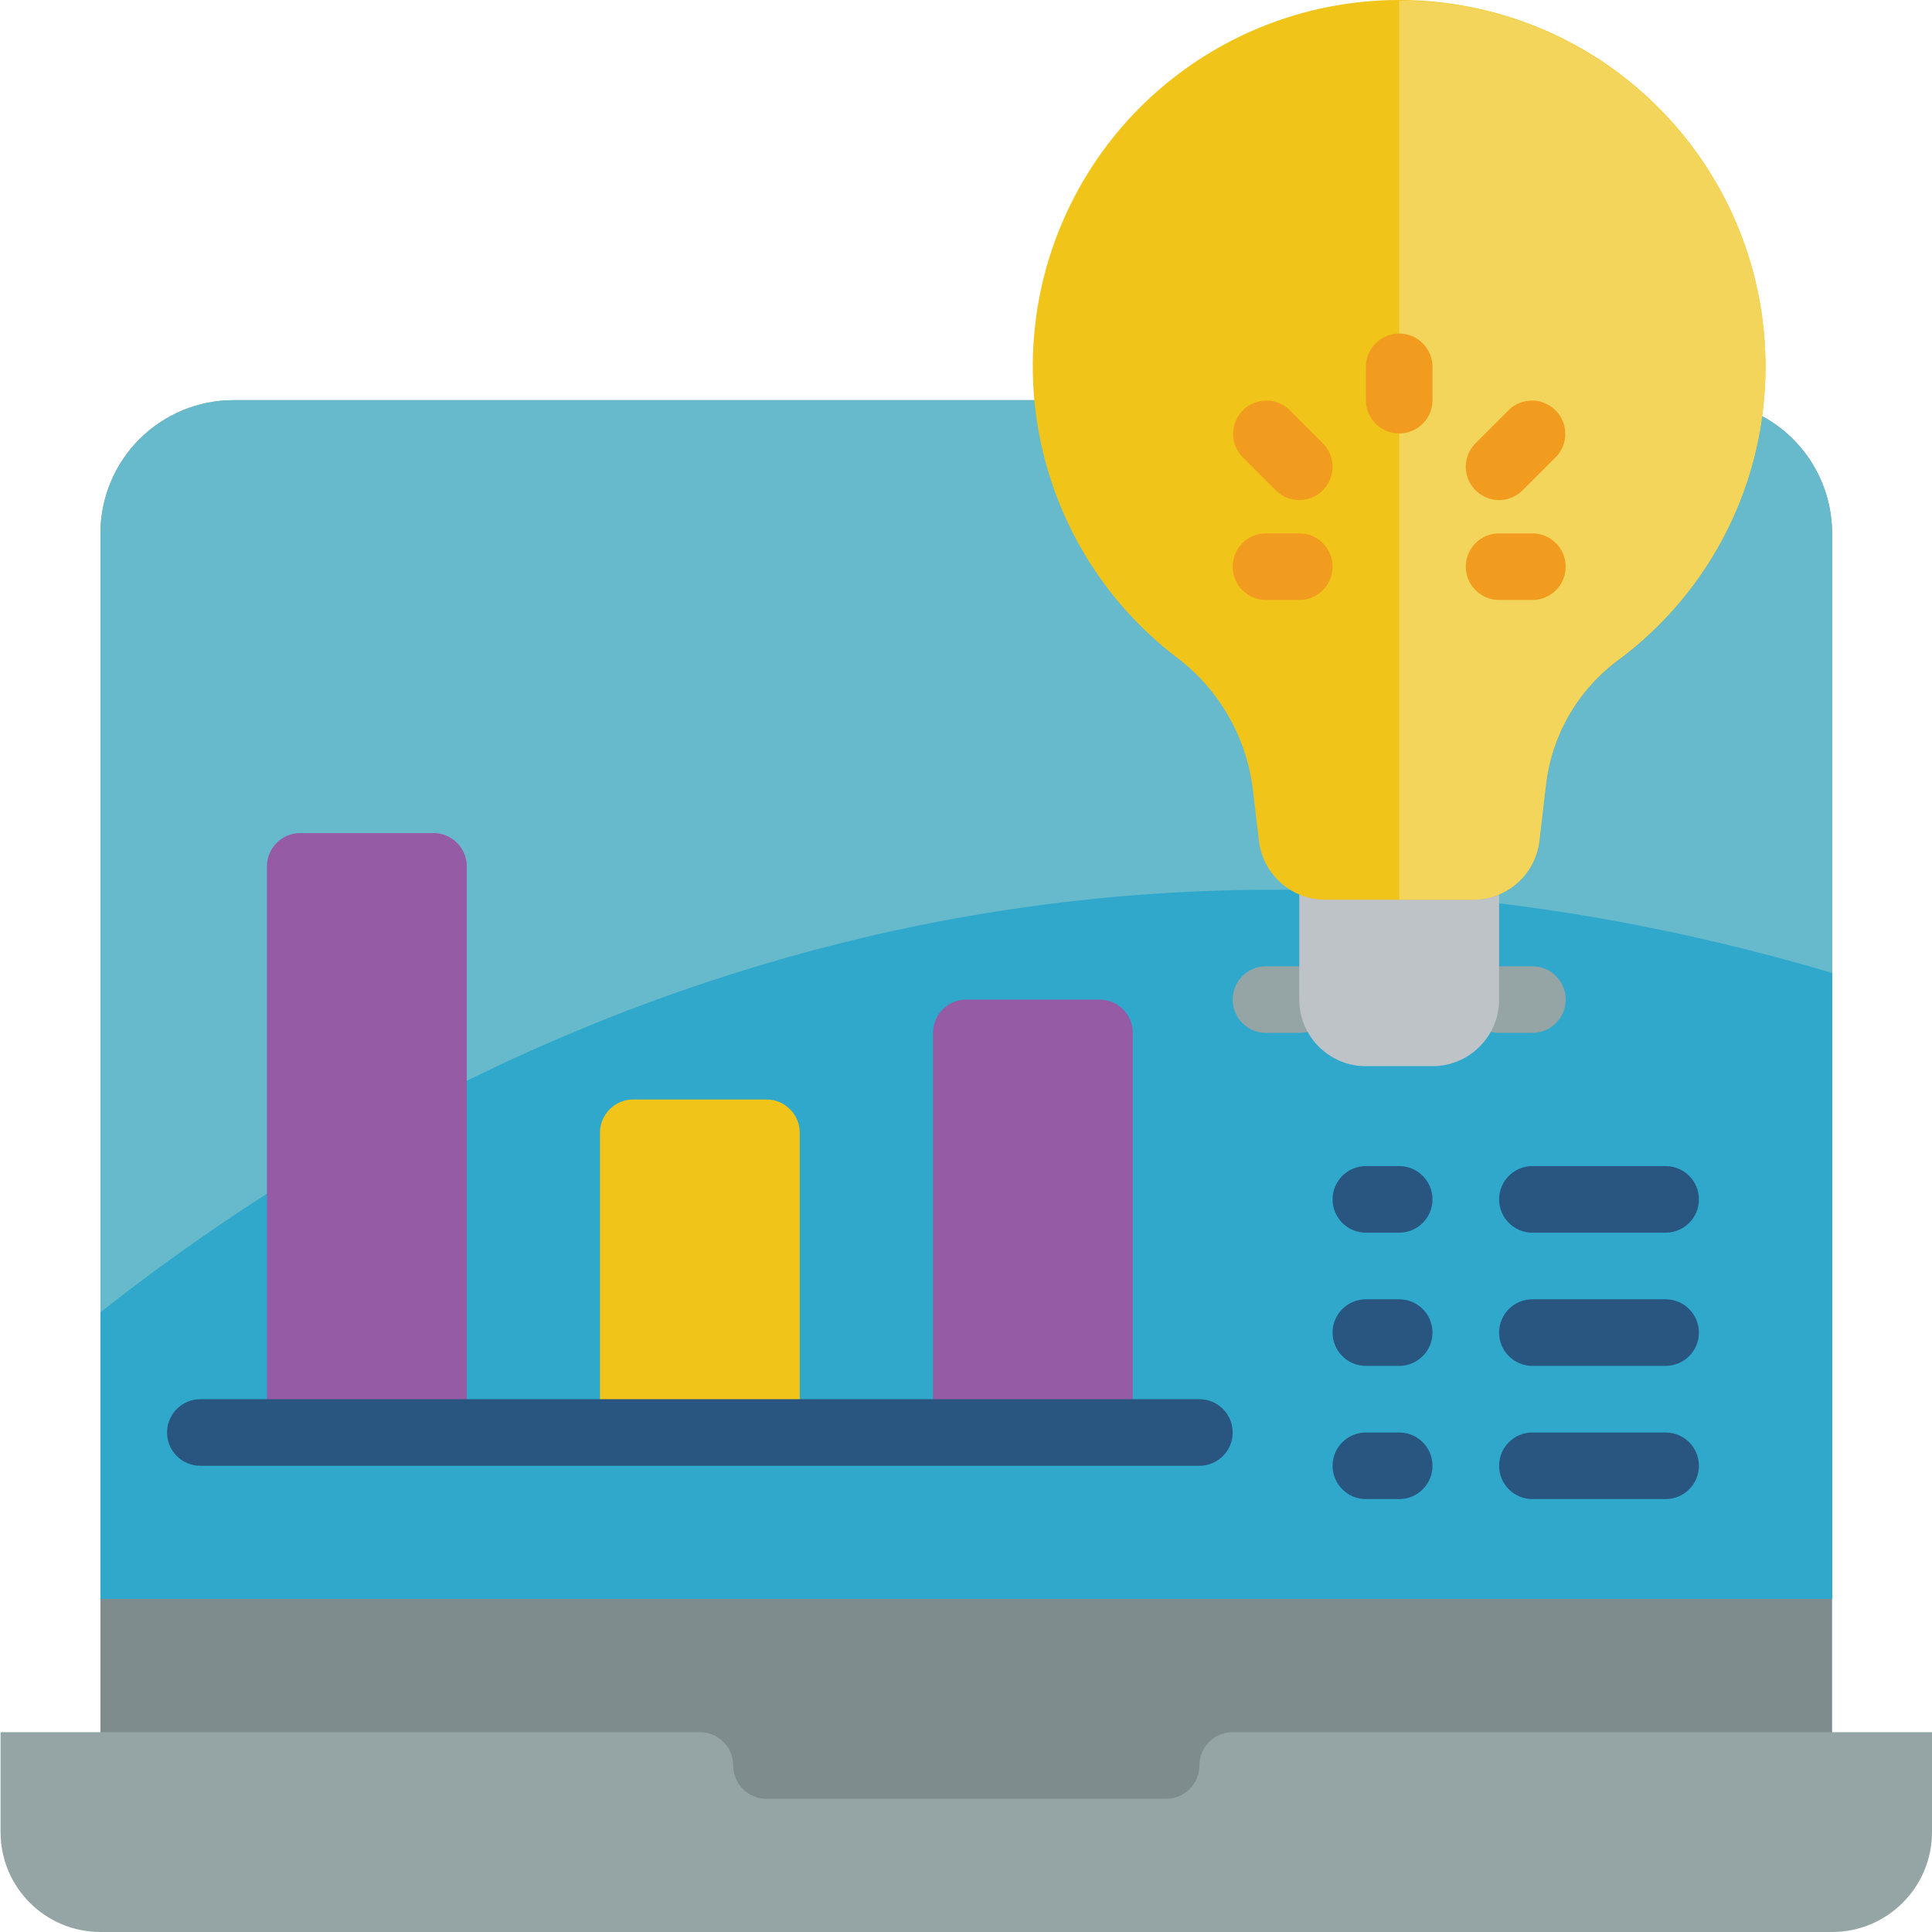 <svg height="512pt" viewBox="0 0 512 512.147" width="512pt" xmlns="http://www.w3.org/2000/svg"><path d="m26.555 481.25v-339.863c0-9.363 3.719-18.348 10.34-24.969 6.625-6.625 15.605-10.344 24.973-10.34h212.305l192.879 4.238c11.414 6.172 18.531 18.098 18.539 31.07v339.863zm0 0" fill="#7f8c8d"/><path d="m485.59 141.387v282.484h-459.035v-282.484c0-9.363 3.719-18.348 10.34-24.969 6.625-6.625 15.605-10.344 24.973-10.34h212.305l192.879 4.238c11.414 6.172 18.531 18.098 18.539 31.07zm0 0" fill="#67b9cc"/><path d="m485.59 257.914v165.957h-459.035v-76.004c85.629-67.445 245.586-153.07 459.035-89.953zm0 0" fill="#2fa8cc"/><path d="m344.348 273.801h-8.824c-4.879 0-8.828-3.949-8.828-8.828 0-4.875 3.949-8.824 8.828-8.824h8.824c4.875 0 8.828 3.949 8.828 8.824 0 4.879-3.953 8.828-8.828 8.828zm0 0" fill="#95a5a5"/><path d="m406.141 273.801h-8.824c-4.879 0-8.828-3.949-8.828-8.828 0-4.875 3.949-8.824 8.828-8.824h8.824c4.879 0 8.828 3.949 8.828 8.824 0 4.879-3.949 8.828-8.828 8.828zm0 0" fill="#95a5a5"/><path d="m512.074 459.18v26.484c0 14.625-11.859 26.484-26.484 26.484h-459.035c-14.625 0-26.48-11.859-26.48-26.484v-26.484h185.379c4.875 0 8.828 3.953 8.828 8.828s3.953 8.828 8.828 8.828h105.93c4.875 0 8.828-3.953 8.828-8.828s3.953-8.828 8.828-8.828zm0 0" fill="#95a5a5"/><path d="m344.348 229.664h52.969v35.309c0 9.754-7.906 17.656-17.656 17.656h-17.656c-9.75 0-17.656-7.902-17.656-17.656zm0 0" fill="#bdc3c7"/><path d="m79.523 220.836h35.309c4.875 0 8.828 3.953 8.828 8.828v150.07h-52.965v-150.07c0-4.875 3.949-8.828 8.828-8.828zm0 0" fill="#955ba5"/><path d="m167.797 291.457h35.312c4.875 0 8.824 3.953 8.824 8.828v79.449h-52.965v-79.449c0-4.875 3.953-8.828 8.828-8.828zm0 0" fill="#f0c419"/><path d="m256.074 264.973h35.309c4.875 0 8.828 3.953 8.828 8.828v105.934h-52.965v-105.934c0-4.875 3.953-8.828 8.828-8.828zm0 0" fill="#955ba5"/><g fill="#285680"><path d="m317.867 388.562h-264.828c-4.875 0-8.828-3.953-8.828-8.828s3.953-8.828 8.828-8.828h264.828c4.875 0 8.828 3.953 8.828 8.828s-3.953 8.828-8.828 8.828zm0 0"/><path d="m370.832 326.766h-8.828c-4.875 0-8.828-3.949-8.828-8.824s3.953-8.828 8.828-8.828h8.828c4.875 0 8.828 3.953 8.828 8.828s-3.953 8.824-8.828 8.824zm0 0"/><path d="m441.453 326.766h-35.312c-4.875 0-8.824-3.949-8.824-8.824s3.949-8.828 8.824-8.828h35.312c4.875 0 8.828 3.953 8.828 8.828s-3.953 8.824-8.828 8.824zm0 0"/><path d="m370.832 362.078h-8.828c-4.875 0-8.828-3.953-8.828-8.828s3.953-8.828 8.828-8.828h8.828c4.875 0 8.828 3.953 8.828 8.828s-3.953 8.828-8.828 8.828zm0 0"/><path d="m441.453 362.078h-35.312c-4.875 0-8.824-3.953-8.824-8.828s3.949-8.828 8.824-8.828h35.312c4.875 0 8.828 3.953 8.828 8.828s-3.953 8.828-8.828 8.828zm0 0"/><path d="m370.832 397.387h-8.828c-4.875 0-8.828-3.949-8.828-8.824 0-4.879 3.953-8.828 8.828-8.828h8.828c4.875 0 8.828 3.949 8.828 8.828 0 4.875-3.953 8.824-8.828 8.824zm0 0"/><path d="m441.453 397.387h-35.312c-4.875 0-8.824-3.949-8.824-8.824 0-4.879 3.949-8.828 8.824-8.828h35.312c4.875 0 8.828 3.949 8.828 8.828 0 4.875-3.953 8.824-8.828 8.824zm0 0"/></g><path d="m467.934 97.25c.062-45.52-31.504-84.973-75.926-94.902-44.426-9.93-89.781 12.332-109.109 53.543-19.324 41.215-7.43 90.32 28.613 118.125 11.594 8.59 19.066 21.637 20.613 35.984l1.539 12.922c1.059 8.883 8.59 15.57 17.535 15.57h39.246c8.949 0 16.484-6.703 17.531-15.594l1.691-14.363c1.449-13.551 8.574-25.852 19.605-33.852 24.355-18.289 38.68-46.977 38.66-77.434zm0 0" fill="#f0c419"/><path d="m467.934 97.25c.039 30.457-14.289 59.152-38.664 77.418-11.059 7.996-18.188 20.324-19.598 33.898l-1.676 14.301c-1.039 8.914-8.594 15.633-17.566 15.625h-19.598v-238.344c53.629 0 97.102 43.473 97.102 97.102zm0 0" fill="#f3d55b"/><path d="m370.832 114.906c-4.875 0-8.828-3.953-8.828-8.828v-8.828c0-4.875 3.953-8.828 8.828-8.828s8.828 3.953 8.828 8.828v8.828c0 4.875-3.953 8.828-8.828 8.828zm0 0" fill="#f29c1f"/><path d="m344.348 132.562c-2.34 0-4.586-.93-6.238-2.59l-8.828-8.824c-3.348-3.465-3.297-8.973.105-12.375 3.406-3.406 8.914-3.453 12.375-.109l8.828 8.828c2.523 2.523 3.277 6.32 1.914 9.617-1.367 3.301-4.586 5.449-8.156 5.453zm0 0" fill="#f29c1f"/><path d="m397.316 132.562c-3.57-.004-6.789-2.152-8.156-5.453-1.367-3.297-.609-7.094 1.914-9.617l8.828-8.828c3.461-3.344 8.969-3.297 12.375.109 3.402 3.402 3.453 8.91.105 12.375l-8.828 8.824c-1.652 1.66-3.898 2.59-6.238 2.59zm0 0" fill="#f29c1f"/><path d="m344.348 159.043h-8.824c-4.879 0-8.828-3.953-8.828-8.828s3.949-8.828 8.828-8.828h8.824c4.875 0 8.828 3.953 8.828 8.828s-3.953 8.828-8.828 8.828zm0 0" fill="#f29c1f"/><path d="m406.141 159.043h-8.824c-4.879 0-8.828-3.953-8.828-8.828s3.949-8.828 8.828-8.828h8.824c4.879 0 8.828 3.953 8.828 8.828s-3.949 8.828-8.828 8.828zm0 0" fill="#f29c1f"/></svg>